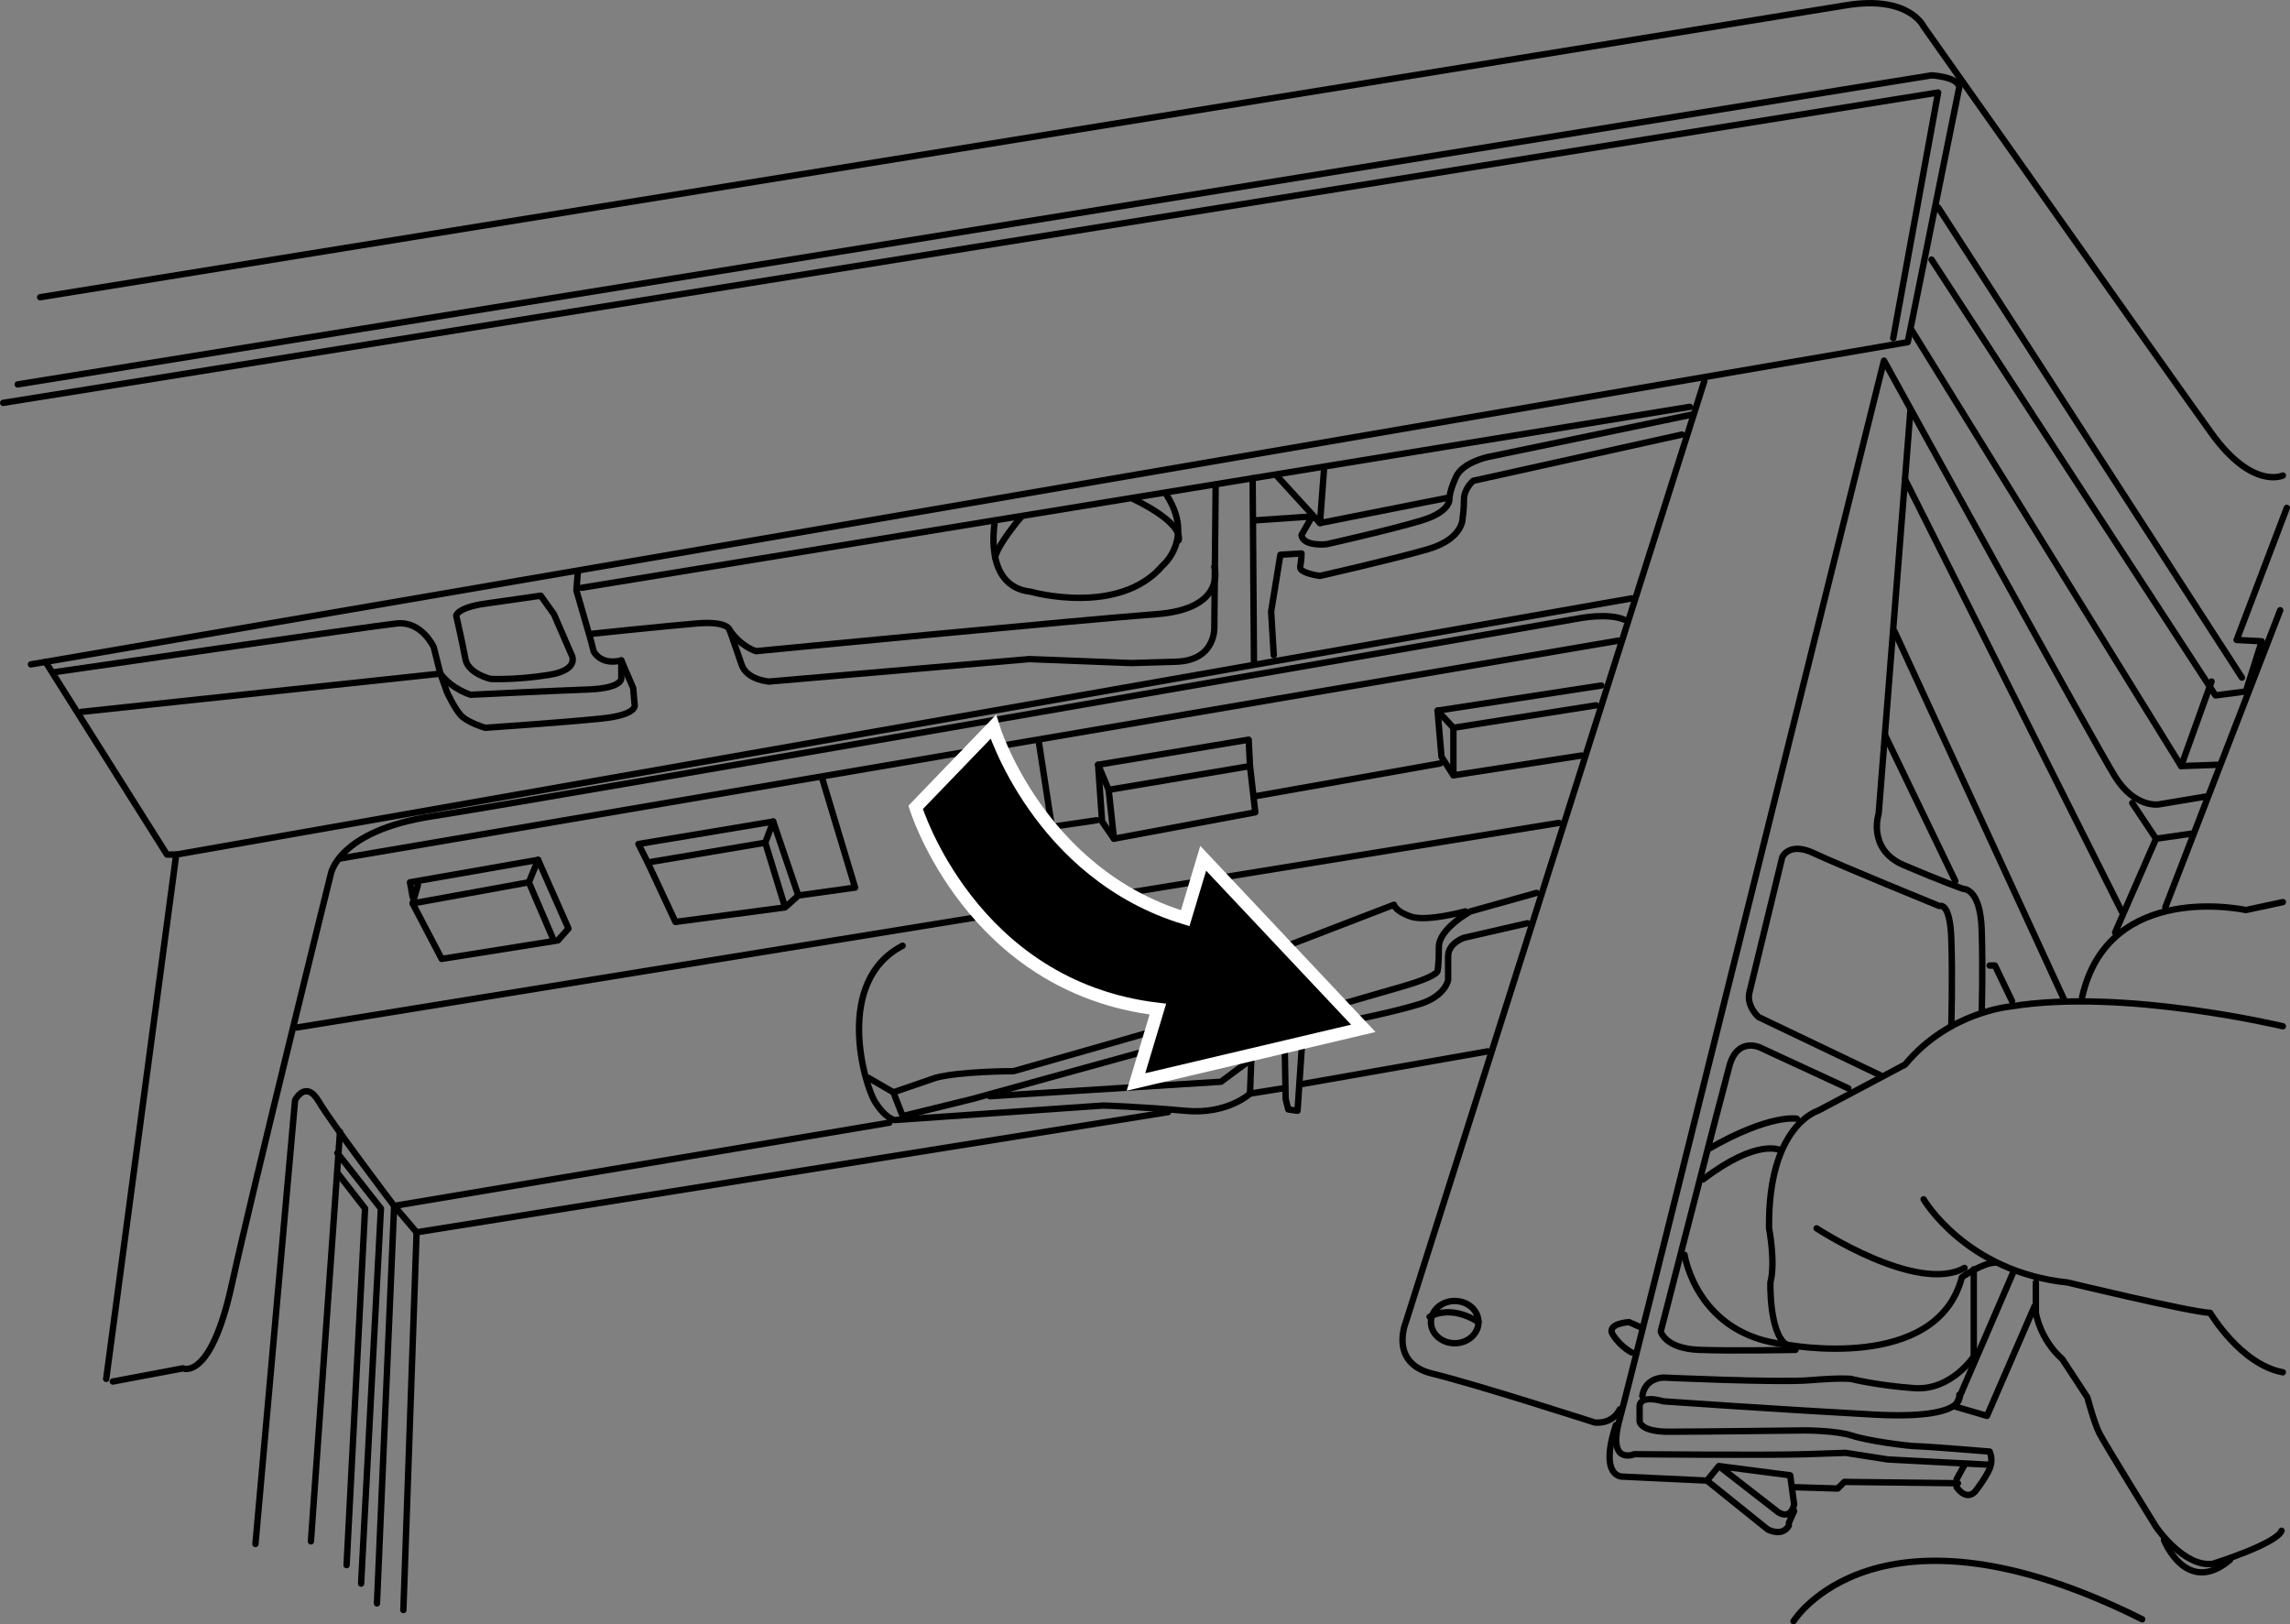 <?xml version="1.0" encoding="UTF-8"?><!-- Generator: Adobe Illustrator 12.0.0, SVG Export Plug-In . SVG Version: 6.00 Build 51448)  --><!DOCTYPE svg PUBLIC "-//W3C//DTD SVG 1.1//EN" "http://www.w3.org/Graphics/SVG/1.1/DTD/svg11.dtd">
<svg xmlns="http://www.w3.org/2000/svg" xmlns:xlink="http://www.w3.org/1999/xlink" version="1.1" width="179.667" height="127.454" viewBox="0 0 179.667 127.454" overflow="visible" enable-background="new 0 0 179.667 127.454" xml:space="preserve" preserveAspectRatio="xMidYMid meet" zoomAndPan="magnify" contentScriptType="application/ecmascript" contentStyleType="text/css">
<rect x="0" y="0" width="179.667" height="127.454" fill="#808080" stroke="none"/>
<g id="outline">
	<path fill="none" stroke="#000000" stroke-width="0.5" stroke-linecap="round" stroke-linejoin="round" d="M140.713,127.204   c0,0,6.528-10.569,27.357-0.155"/>
	<path fill="none" stroke="#000000" stroke-width="0.5" stroke-linecap="round" stroke-linejoin="round" d="M179.106,70.78   l-2.901,0.622c0,0-10.777-2.384-12.85,6.839"/>
	<path fill="none" stroke="#000000" stroke-width="0.5" stroke-linecap="round" stroke-linejoin="round" d="M179.106,80.521   c0,0-12.538-3.005-21.347-1.555c0,0-4.87,0.414-8.29,4.56l-6.839,3.627c0,0-3.938,1.14-3.834,9.223c0,0,0.519,2.694,0.104,4.248   c0,0-0.104,3.938,1.243,4.871c0,0,11.813,2.28,13.782-5.285c0,0,1.658-1.14,2.591-1.14"/>
	<path fill="none" stroke="#000000" stroke-width="0.5" stroke-linecap="round" stroke-linejoin="round" d="M142.526,96.376   c0,0,7.875,5.181,11.606,3.108"/>
	<path fill="none" stroke="#000000" stroke-width="0.5" stroke-linecap="round" stroke-linejoin="round" d="M150.92,94.096   c0,0,3.316,5.699,11.295,6.528c0,0,9.43,2.281,11.191,2.384c0,0,2.383,4.042,5.699,4.663"/>
	<path fill="none" stroke="#000000" stroke-width="0.5" stroke-linecap="round" stroke-linejoin="round" d="M159.728,100.624v2.384   c0,0,0.311,2.072,2.073,3.627l1.969,3.005c0,0,0.519,1.968,0.933,2.798c0.414,0.829,4.455,7.357,4.455,7.357   s2.176,3.212,4.456,2.901c0,0,4.975-1.554,5.389-2.59"/>
	<path fill="none" stroke="#000000" stroke-width="0.5" stroke-linecap="round" stroke-linejoin="round" d="M169.78,120.831   c0,0,1.762,4.456,5.182,1.554"/>
	<polyline fill="none" stroke="#000000" stroke-width="0.5" stroke-linecap="round" stroke-linejoin="round" points="   159.625,102.489 155.894,111.09 153.407,110.365 157.966,99.795  "/>
	<path fill="none" stroke="#000000" stroke-width="0.5" stroke-linecap="round" stroke-linejoin="round" d="M154.857,99.588v6.839   c0,0-1.761,2.695-4.663,2.488s-4.974-0.726-4.974-0.726s-0.726-0.103-3.212,0.104s-11.502-0.208-11.502-0.208   s-1.45,0.001-1.657,1.451"/>
	<path fill="none" stroke="#000000" stroke-width="0.5" stroke-linecap="round" stroke-linejoin="round" d="M153.718,109.433   c0,0,0.828,1.969-6.736,1.554c-7.564-0.415-16.477-1.037-16.477-1.037s-1.969-0.622-1.865,0.518v1.037c0,0,0,0.829,2.28,0.829   c2.28,0,10.673-0.103,10.673-0.103s2.487,0,3.73,0.414s4.456,0.829,5.077,0.829c0.622,0,5.7,0.415,5.7,0.415s0.311,0.622,0,1.347   s-1.037,1.658-1.037,1.658s-0.622,1.036-1.554-0.208"/>
	<polyline fill="none" stroke="#000000" stroke-width="0.5" stroke-linecap="round" stroke-linejoin="round" points="   153.614,116.375 144.703,116.271 144.184,116.79 140.764,116.686  "/>
	<path fill="none" stroke="#000000" stroke-width="0.5" stroke-linecap="round" stroke-linejoin="round" d="M134.858,115.028   l4.663,3.626c1.036,0.622,1.243-0.622,1.243-0.622l-0.311-2.28L134.858,115.028l-0.933,1.14l4.767,3.834   c0,0,1.141,0.622,1.658-0.311"/>
	
		<line fill="none" stroke="#000000" stroke-width="0.5" stroke-linecap="round" stroke-linejoin="round" x1="140.35" y1="119.484" x2="140.764" y2="118.551"/>
	<path fill="none" stroke="#000000" stroke-width="0.5" stroke-linecap="round" stroke-linejoin="round" d="M133.925,116.168   l-6.632-0.311c0,0-1.866,0.104-0.519-4.042"/>
	
		<line fill="none" stroke="#000000" stroke-width="0.5" stroke-linecap="round" stroke-linejoin="round" x1="154.132" y1="114.924" x2="153.51" y2="116.064"/>
	<path fill="none" stroke="#000000" stroke-width="0.5" stroke-linecap="round" stroke-linejoin="round" d="M133.718,29.9   l-23.419,73.833c0,0-1.347,3.212,2.072,4.042c3.42,0.829,12.746,3.834,12.746,3.834s1.347,0.207,1.969-1.036"/>
	<path fill="none" stroke="#000000" stroke-width="0.5" stroke-linecap="round" stroke-linejoin="round" d="M128.744,104.147   l-0.933-0.415c0,0-1.865,0.104-1.244,1.037c0.622,0.933,1.451,1.347,1.451,1.347"/>
	
		<ellipse fill="none" stroke="#000000" stroke-width="0.5" stroke-linecap="round" stroke-linejoin="round" cx="114.133" cy="103.733" rx="1.865" ry="1.658"/>
	<path fill="none" stroke="#000000" stroke-width="0.5" stroke-linecap="round" stroke-linejoin="round" d="M112.164,103.319   c0,0,1.554-1.036,3.834,0.415"/>
	<path fill="none" stroke="#000000" stroke-width="0.5" stroke-linecap="round" stroke-linejoin="round" d="M149.883,32.232   l-2.487,31.605c0,0-0.932,2.798,1.969,4.042c2.901,1.244,4.663,1.865,4.663,1.865s1.347-0.104,1.451,3.212   c0.104,3.316,0,6.425,0,6.425"/>
	<path fill="none" stroke="#000000" stroke-width="0.5" stroke-linecap="round" stroke-linejoin="round" d="M147.5,84.355   l-9.534-4.56c0,0-0.932-0.83-0.725-1.865l2.59-10.673c0,0,0.518-1.244,2.487-0.311c1.969,0.933,9.845,4.145,9.845,4.145   s0.829-0.414,0.933,2.591c0.103,3.005,0,6.735,0,6.735"/>
	<path fill="none" stroke="#000000" stroke-width="0.5" stroke-linecap="round" stroke-linejoin="round" d="M145.013,85.392   l-6.943-3.212c0,0-1.761-0.83-2.383,1.45c-0.622,2.28-5.389,20.829-5.389,20.829s0.311,1.347,3.005,1.451   c2.695,0.104,7.565,0,7.565,0"/>
	<path fill="none" stroke="#000000" stroke-width="0.5" stroke-linecap="round" stroke-linejoin="round" d="M140.972,87.775   c0,0-2.073-0.415-6.943,2.383"/>
	<path fill="none" stroke="#000000" stroke-width="0.5" stroke-linecap="round" stroke-linejoin="round" d="M139.729,90.262   c0,0-1.762-1.037-6.114,2.279"/>
	<path fill="none" stroke="#000000" stroke-width="0.5" stroke-linecap="round" stroke-linejoin="round" d="M132.164,98.448   c0,0,0.934,6.322,7.979,7.047"/>
	<path fill="none" stroke="#000000" stroke-width="0.5" stroke-linecap="round" stroke-linejoin="round" d="M119.833,72.438   l-4.974,1.14c0,0-1.244,0.415-1.244,1.451s0,1.865,0,1.865s-0.207,1.244-2.176,1.865c-1.969,0.621-5.596,1.347-5.596,1.347   s-1.244,0.726-1.762,0.726c-0.518,0-0.518-0.415-0.518-0.415l0.207-0.829l-1.451-0.104l-0.518,7.668l-0.726-0.103l-0.207-0.83   l-0.208-11.709"/>
	<path fill="none" stroke="#000000" stroke-width="0.5" stroke-linecap="round" stroke-linejoin="round" d="M120.558,70.055   l-5.181,1.451c0,0-2.487,1.347-2.487,2.798c0,1.451-0.104,1.865-0.104,1.865s0.104,0.414-2.798,1.243   c-2.901,0.829-6.424,1.866-6.424,1.866"/>
	<path fill="none" stroke="#000000" stroke-width="0.5" stroke-linecap="round" stroke-linejoin="round" d="M114.962,71.506   c0,0-3.005,0.829-4.249,0.415c-1.243-0.415-1.347-0.933-1.347-0.933l-10.777,4.145l-0.415,7.979l-0.103,2.695   c0,0-1.762,1.658-5.078,1.347c-3.316-0.311-6.425-0.414-6.425-0.414l-16.373,1.14c0,0-0.725-0.103-1.554-1.451   c-0.829-1.347-3.212-9.43,2.176-12.228"/>
	<polyline fill="none" stroke="#000000" stroke-width="0.5" stroke-linecap="round" stroke-linejoin="round" points="98.175,83.111    95.792,84.874 77.657,86.013  "/>
	<polyline fill="none" stroke="#000000" stroke-width="0.5" stroke-linecap="round" stroke-linejoin="round" points="98.175,80.521    95.792,80.832 76.31,86.22 70.818,87.567 70.093,85.702 68.124,84.563  "/>
	<path fill="none" stroke="#000000" stroke-width="0.5" stroke-linecap="round" stroke-linejoin="round" d="M98.279,77.412   c0,0-1.244,1.555-2.902,2.073s-15.854,4.559-15.854,4.559s-4.145,0.001-6.114,0.519l-3.316,1.14"/>
	
		<line fill="none" stroke="#000000" stroke-width="0.5" stroke-linecap="round" stroke-linejoin="round" x1="122.32" y1="64.563" x2="23.254" y2="80.625"/>
	<polyline fill="none" stroke="#000000" stroke-width="0.5" stroke-linecap="round" stroke-linejoin="round" points="   31.648,126.323 32.685,96.687 91.647,87.257  "/>
	
		<line fill="none" stroke="#000000" stroke-width="0.5" stroke-linecap="round" stroke-linejoin="round" x1="98.072" y1="85.806" x2="100.663" y2="85.392"/>
	
		<line fill="none" stroke="#000000" stroke-width="0.5" stroke-linecap="round" stroke-linejoin="round" x1="102.009" y1="85.081" x2="116.724" y2="82.49"/>
	<polyline fill="none" stroke="#000000" stroke-width="0.5" stroke-linecap="round" stroke-linejoin="round" points="69.782,88.086    30.923,94.614 29.576,125.805  "/>
	<path fill="none" stroke="#000000" stroke-width="0.5" stroke-linecap="round" stroke-linejoin="round" d="M20.042,121.142   l3.108-34.818c0,0,0.829-1.658,1.865,0.104c1.036,1.762,5.907,8.187,5.907,8.187l1.762,2.072"/>
	
		<line fill="none" stroke="#000000" stroke-width="0.5" stroke-linecap="round" stroke-linejoin="round" x1="26.674" y1="88.811" x2="24.395" y2="120.935"/>
	<polyline fill="none" stroke="#000000" stroke-width="0.5" stroke-linecap="round" stroke-linejoin="round" points="26.467,90.469    29.886,94.821 28.332,124.25  "/>
	<polyline fill="none" stroke="#000000" stroke-width="0.5" stroke-linecap="round" stroke-linejoin="round" points="26.467,92.023    28.643,94.821 27.192,122.8  "/>
	<path fill="none" stroke="#000000" stroke-width="0.5" stroke-linecap="round" stroke-linejoin="round" d="M8.851,108.396   l5.492-1.036c0,0,2.176,1.036,3.834-6.528c1.658-7.565,7.771-32.228,7.771-32.228s0.518-3.419,7.979-4.56   s90.049-15.543,90.049-15.543s2.176-0.415,3.42,0.104"/>
	
		<line fill="none" stroke="#000000" stroke-width="0.5" stroke-linecap="round" stroke-linejoin="round" x1="126.983" y1="50.263" x2="26.674" y2="67.361"/>
	
		<line fill="none" stroke="#000000" stroke-width="0.5" stroke-linecap="round" stroke-linejoin="round" x1="147.915" y1="57.724" x2="153.407" y2="69.123"/>
	<polyline fill="none" stroke="#000000" stroke-width="0.5" stroke-linecap="round" stroke-linejoin="round" points="   156.101,75.754 156.516,75.754 157.862,78.552  "/>
	
		<line fill="none" stroke="#000000" stroke-width="0.5" stroke-linecap="round" stroke-linejoin="round" x1="148.64" y1="49.538" x2="161.904" y2="78.345"/>
	
		<line fill="none" stroke="#000000" stroke-width="0.5" stroke-linecap="round" stroke-linejoin="round" x1="169.883" y1="71.195" x2="178.899" y2="47.879"/>
	<polyline fill="none" stroke="#000000" stroke-width="0.5" stroke-linecap="round" stroke-linejoin="round" points="   172.059,65.392 169.158,65.806 165.945,73.164  "/>
	
		<line fill="none" stroke="#000000" stroke-width="0.5" stroke-linecap="round" stroke-linejoin="round" x1="167.292" y1="63.008" x2="169.158" y2="65.806"/>
	<path fill="none" stroke="#000000" stroke-width="0.5" stroke-linecap="round" stroke-linejoin="round" d="M173.095,62.491   l-3.73,0.622c0,0-1.865,0.311-3.42-2.176c-1.554-2.487-18.134-32.642-18.134-32.642s-19.688,79.273-20.725,83.003   s1.14,2.798,1.14,2.798s10.362,0.103,13.471,0c3.109-0.104,3.109-0.104,3.109-0.104l3.316,0.518l7.979,0.415"/>
	
		<line fill="none" stroke="#000000" stroke-width="0.5" stroke-linecap="round" stroke-linejoin="round" x1="132.579" y1="31.921" x2="45.638" y2="46.118"/>
	<path fill="none" stroke="#000000" stroke-width="0.5" stroke-linecap="round" stroke-linejoin="round" d="M179.106,37.31   c0,0-2.384,1.14-5.596-3.316c-3.212-4.456-22.59-31.916-22.59-31.916s-1.14-2.487-6.114-1.658   C139.833,1.249,3.151,23.32,3.151,23.32"/>
	<path fill="none" stroke="#000000" stroke-width="0.5" stroke-linecap="round" stroke-linejoin="round" d="M1.39,30.16   L151.542,5.912c0,0,2.072,0.104,2.176,0.933l-4.042,20L2.426,52.128"/>
	<polyline fill="none" stroke="#000000" stroke-width="0.5" stroke-linecap="round" stroke-linejoin="round" points="   148.537,26.533 152.06,7.259 0.25,31.61  "/>
	<polyline fill="none" stroke="#000000" stroke-width="0.5" stroke-linecap="round" stroke-linejoin="round" points="   174.029,60.003 171.126,60.107 149.987,25.911  "/>
	<polyline fill="none" stroke="#000000" stroke-width="0.5" stroke-linecap="round" stroke-linejoin="round" points="   179.417,39.849 175.479,50.211 177.448,50.314 176.205,54.252 173.821,54.563 151.542,20.367  "/>
	
		<line fill="none" stroke="#000000" stroke-width="0.5" stroke-linecap="round" stroke-linejoin="round" x1="175.894" y1="53.165" x2="152.06" y2="16.274"/>
	
		<line fill="none" stroke="#000000" stroke-width="0.5" stroke-linecap="round" stroke-linejoin="round" x1="173.51" y1="53.475" x2="171.126" y2="60.107"/>
	
		<line fill="none" stroke="#000000" stroke-width="0.5" stroke-linecap="round" stroke-linejoin="round" x1="166.463" y1="71.506" x2="149.469" y2="37.621"/>
	<polyline fill="none" stroke="#000000" stroke-width="0.5" stroke-linecap="round" stroke-linejoin="round" points="   124.081,59.278 114.029,60.833 114.029,57.102 125.221,55.34  "/>
	<polyline fill="none" stroke="#000000" stroke-width="0.5" stroke-linecap="round" stroke-linejoin="round" points="   114.029,60.833 113.097,59.382 112.786,55.755 125.635,53.786  "/>
	
		<line fill="none" stroke="#000000" stroke-width="0.5" stroke-linecap="round" stroke-linejoin="round" x1="114.029" y1="57.102" x2="112.786" y2="55.755"/>
	<polygon fill="none" stroke="#000000" stroke-width="0.5" stroke-linecap="round" stroke-linejoin="round" points="98.486,63.734    98.072,60.107 86.983,61.972 87.398,65.806  "/>
	<polyline fill="none" stroke="#000000" stroke-width="0.5" stroke-linecap="round" stroke-linejoin="round" points="98.072,60.107    97.968,58.035 86.155,60.003 86.465,64.459 87.398,65.806  "/>
	
		<line fill="none" stroke="#000000" stroke-width="0.5" stroke-linecap="round" stroke-linejoin="round" x1="86.983" y1="61.972" x2="86.155" y2="60.003"/>
	
		<line fill="none" stroke="#000000" stroke-width="0.5" stroke-linecap="round" stroke-linejoin="round" x1="112.994" y1="59.9" x2="98.382" y2="62.491"/>
	<polyline fill="none" stroke="#000000" stroke-width="0.5" stroke-linecap="round" stroke-linejoin="round" points="86.051,64.356    82.527,64.874 81.491,58.138  "/>
	<polyline fill="none" stroke="#000000" stroke-width="0.5" stroke-linecap="round" stroke-linejoin="round" points="64.497,61.04    67.088,69.641 62.632,70.262 60.663,64.459 50.093,66.221 50.818,67.671  "/>
	<polyline fill="none" stroke="#000000" stroke-width="0.5" stroke-linecap="round" stroke-linejoin="round" points="62.632,70.262    61.596,71.195 52.995,72.335 50.818,67.671 60.041,66.117 61.596,71.195  "/>
	
		<line fill="none" stroke="#000000" stroke-width="0.5" stroke-linecap="round" stroke-linejoin="round" x1="60.041" y1="66.117" x2="60.663" y2="64.459"/>
	<polyline fill="none" stroke="#000000" stroke-width="0.5" stroke-linecap="round" stroke-linejoin="round" points="43.357,73.578    41.492,69.226 32.374,70.884 34.653,75.236 43.484,73.832 43.772,73.786 44.601,72.853 42.218,67.464 32.166,69.226 32.374,70.366     "/>
	
		<line fill="none" stroke="#000000" stroke-width="0.5" stroke-linecap="round" stroke-linejoin="round" x1="42.218" y1="67.464" x2="41.492" y2="69.226"/>
	
		<line fill="none" stroke="#000000" stroke-width="0.5" stroke-linecap="round" stroke-linejoin="round" x1="32.374" y1="70.884" x2="32.788" y2="69.433"/>
	<polyline fill="none" stroke="#000000" stroke-width="0.5" stroke-linecap="round" stroke-linejoin="round" points="8.333,108.189    13.825,67.05 128.019,46.947  "/>
	<polyline fill="none" stroke="#000000" stroke-width="0.5" stroke-linecap="round" stroke-linejoin="round" points="13.825,67.05    13.099,67.05 3.566,51.921  "/>
	<path fill="none" stroke="#000000" stroke-width="0.5" stroke-linecap="round" stroke-linejoin="round" d="M131.957,34.097   l-16.372,3.627c0,0-0.726,0.622-0.726,1.451s-0.104,1.451-0.104,1.451s0.103,1.658-2.798,2.487s-8.394,2.072-8.394,2.072   s-1.658-0.208-1.554-0.726c0.104-0.518,0.104-1.036,0.104-1.036l-1.658,0.104l-0.725,4.456l0.207,3.42"/>
	<path fill="none" stroke="#000000" stroke-width="0.5" stroke-linecap="round" stroke-linejoin="round" d="M132.682,32.543   l-15.958,3.316c0,0-1.969,0.415-2.487,1.555c-0.518,1.14-0.518,1.658-0.518,1.658s0.208,1.037-2.176,1.762   s-7.461,1.865-7.461,1.865s-1.865,0.207-1.969-0.726l0.829-1.451l-4.56,0.311"/>
	<polyline fill="none" stroke="#000000" stroke-width="0.5" stroke-linecap="round" stroke-linejoin="round" points="   113.511,39.071 103.563,41.04 100.248,37.414  "/>
	
		<line fill="none" stroke="#000000" stroke-width="0.5" stroke-linecap="round" stroke-linejoin="round" x1="103.875" y1="36.895" x2="103.563" y2="41.04"/>
	
		<line fill="none" stroke="#000000" stroke-width="0.5" stroke-linecap="round" stroke-linejoin="round" x1="98.279" y1="37.517" x2="98.382" y2="51.92"/>
	<path fill="none" stroke="#000000" stroke-width="0.5" stroke-linecap="round" stroke-linejoin="round" d="M95.377,38.035   c0,0.311-0.104,11.087-0.104,11.087s0.208,2.694-3.005,2.798l-3.523,0.104l-7.979-0.311l-20.414,1.762c0,0-1.762-0.104-2.176-1.347   c-0.414-1.244-0.933-2.694-0.933-2.694s-0.104-0.725-2.59-0.518s-8.394,0.829-8.394,0.829"/>
	<path fill="none" stroke="#000000" stroke-width="0.5" stroke-linecap="round" stroke-linejoin="round" d="M95.274,44.459   c0,0,1.036,3.316-4.56,3.73c-5.596,0.415-31.398,2.902-31.398,2.902s-1.14-0.311-2.073-1.658"/>
	<path fill="none" stroke="#000000" stroke-width="0.5" stroke-linecap="round" stroke-linejoin="round" d="M80.145,40.522   c0,0-1.866,2.176-2.073,3.212"/>
	<path fill="none" stroke="#000000" stroke-width="0.5" stroke-linecap="round" stroke-linejoin="round" d="M88.953,39.175   c0,0,3.834,1.762,3.523,3.212"/>
	<path fill="none" stroke="#000000" stroke-width="0.5" stroke-linecap="round" stroke-linejoin="round" d="M78.072,40.833   c0,0-1.037,5.181,2.798,5.596c0,0,6.943,1.969,10.363-2.073c0,0,2.487-2.072,0.311-5.492"/>
	<path fill="none" stroke="#000000" stroke-width="0.5" stroke-linecap="round" stroke-linejoin="round" d="M45.327,44.978   l-0.104,1.347l1.14,3.938l0.208,0.829c0,0,0.518,1.14,2.176,0.725l0.933,2.176l0.104,1.244c0,0,0.415,0.829-2.59,1.14   c-3.005,0.311-9.119,0.726-9.119,0.726s-1.451-0.415-1.969-1.036c-0.518-0.622-1.036-1.762-1.036-1.762l-0.518-1.451L6.364,55.858"/>
	<path fill="none" stroke="#000000" stroke-width="0.5" stroke-linecap="round" stroke-linejoin="round" d="M48.746,51.817v1.347   c0,0,0.208,0.829-2.59,0.933s-9.223,0.415-9.223,0.415s-1.451-0.415-2.383-1.658l-0.518-2.072c0,0-0.933-2.072-2.902-1.865   S4.188,52.75,4.188,52.75"/>
	<path fill="none" stroke="#000000" stroke-width="0.5" stroke-linecap="round" stroke-linejoin="round" d="M43.461,48.19   l1.347,3.109c0,0,0.829,1.244-1.762,1.658s-4.56,0.311-4.56,0.311s-1.761-0.415-1.969-1.555c-0.207-1.14-0.726-3.419-0.726-3.419   s0.104-0.622,2.28-0.933c2.176-0.311,4.352-0.622,4.352-0.622L43.461,48.19z"/>
</g>
<g id="arrow">
	<path stroke="#FFFFFF" d="M100.68,74.013l-6.28-6.672l-1.412,4.701c-11.529-3.492-15.059-15.013-15.059-15.013l-6.089,6.317   c0,0,4.318,14.097,19.003,15.828l-1.719,5.717l8.919-2.104l8.919-2.103L100.68,74.013z"/>
</g>
</svg>